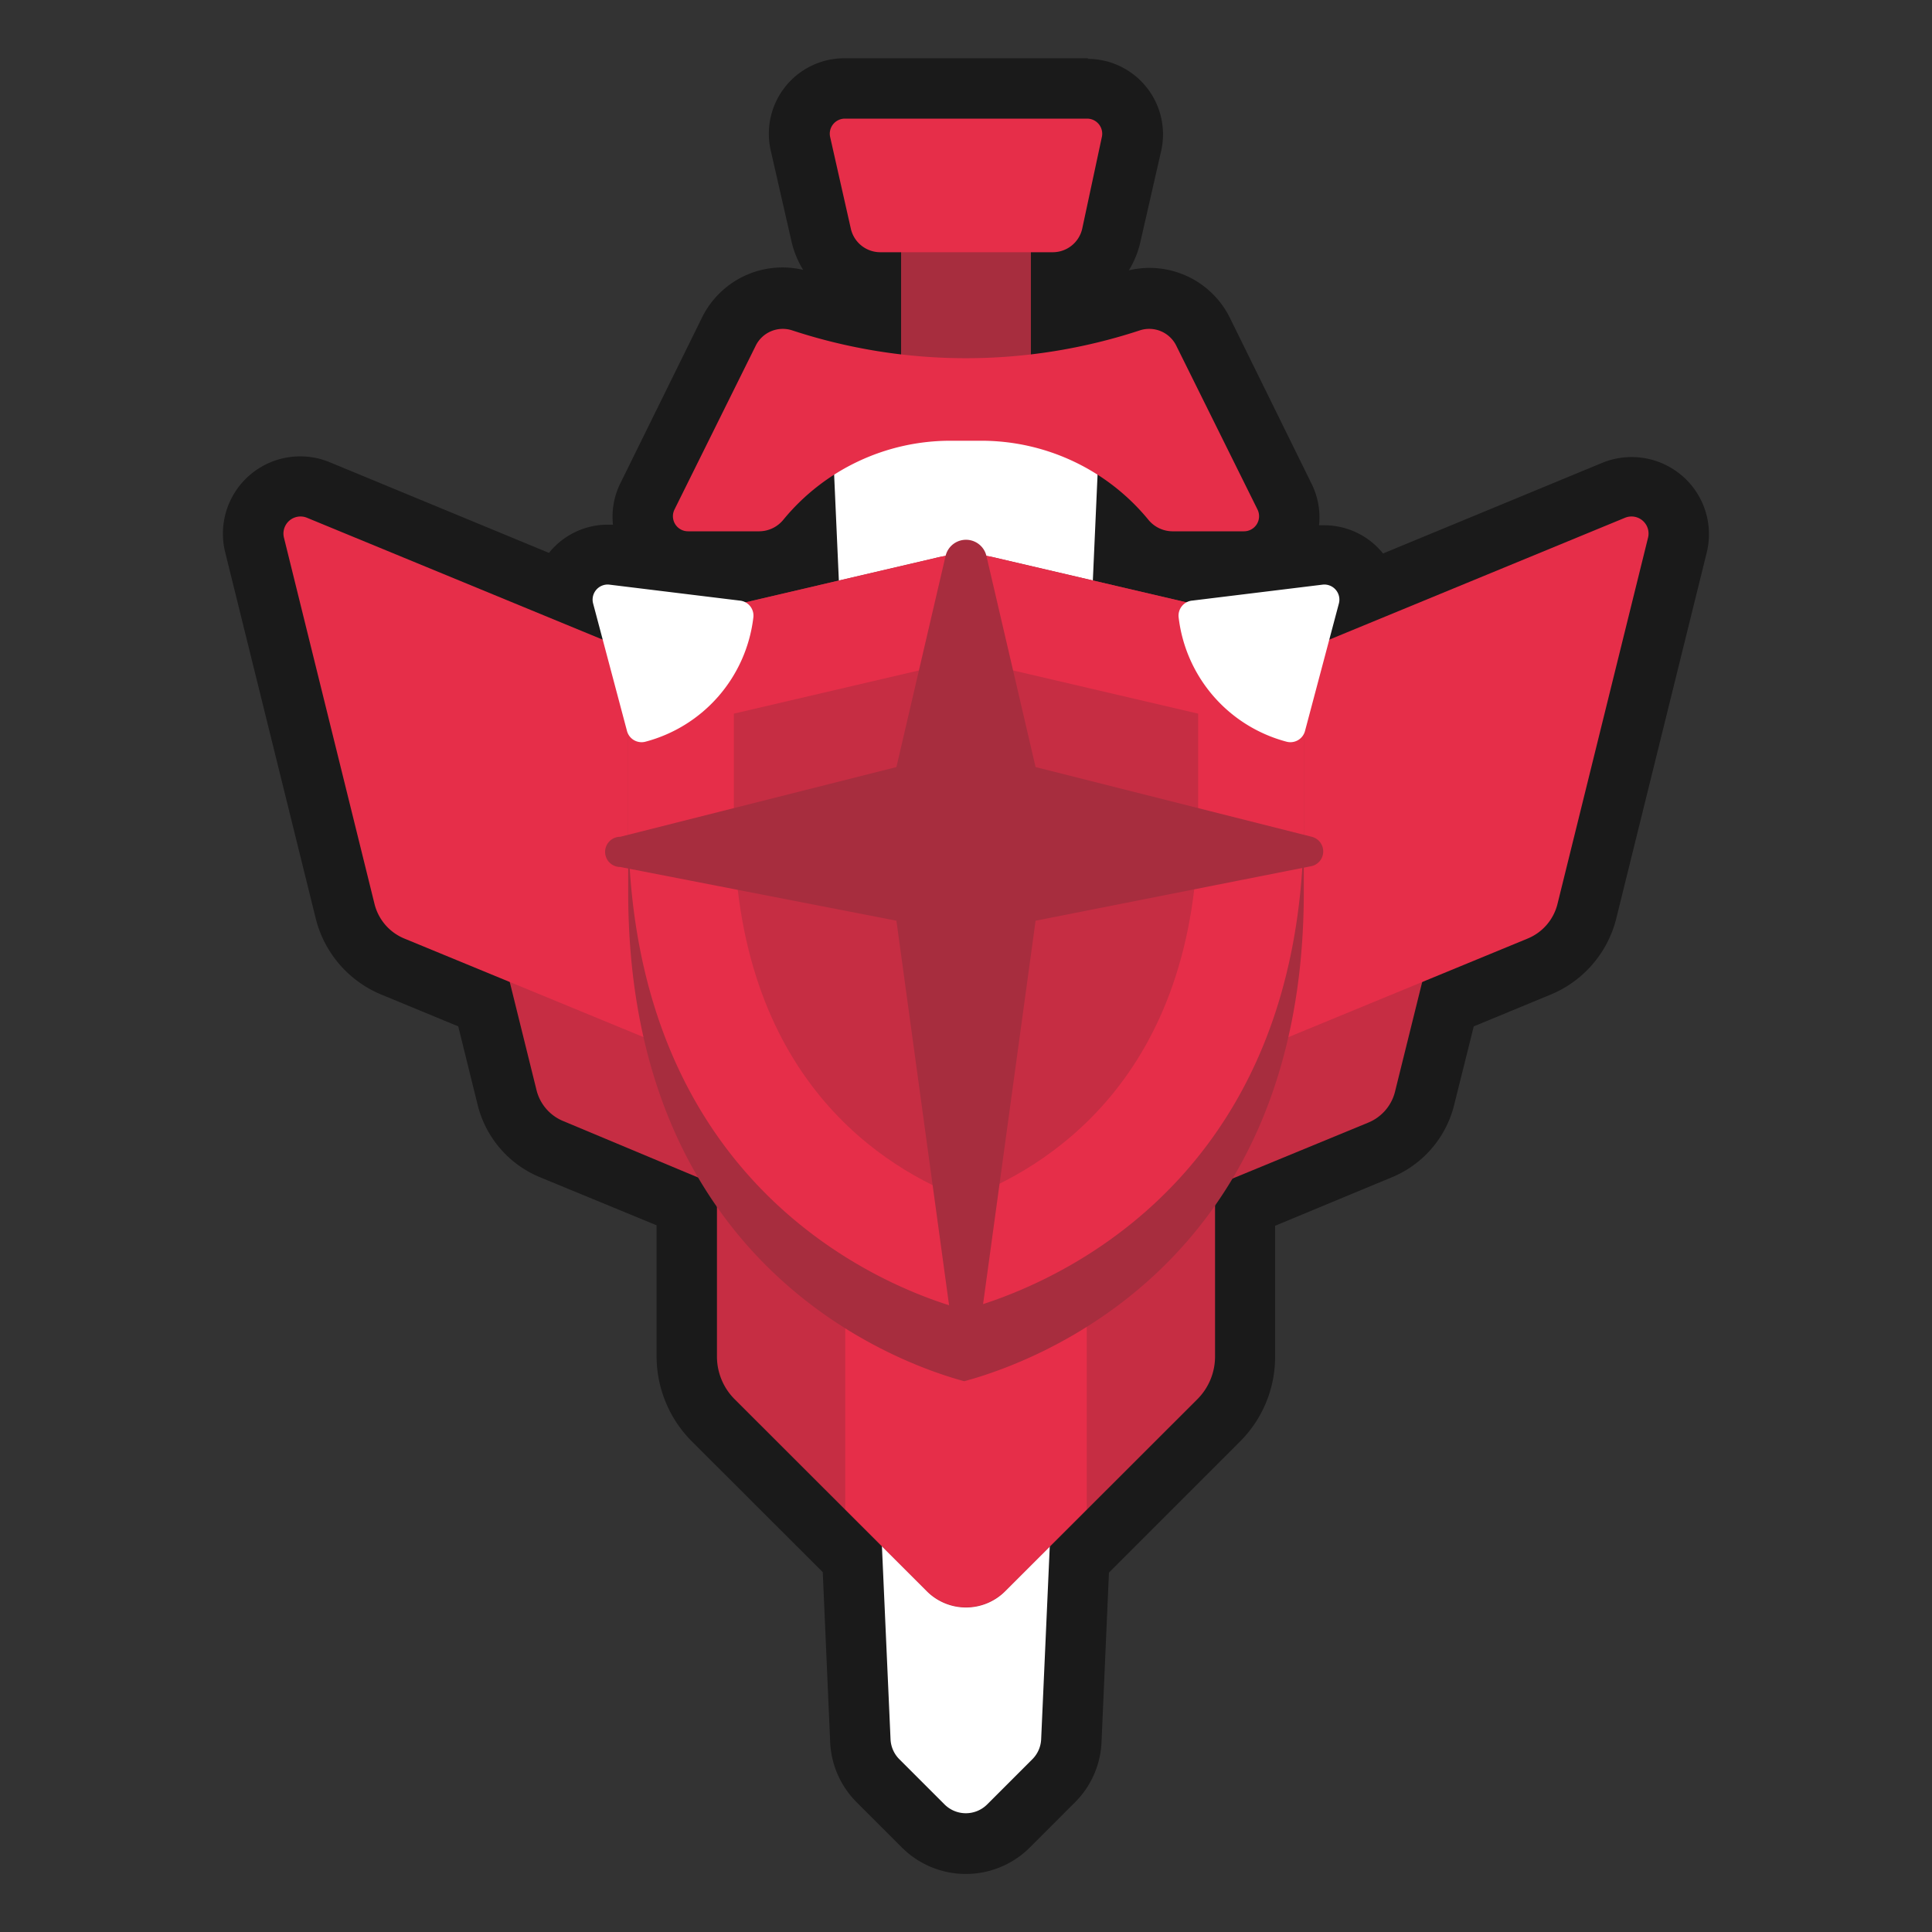 <svg xmlns="http://www.w3.org/2000/svg" viewBox="0 0 128 128"><rect x="0" y="0" width="128" height="128" fill="#333333" stroke="none"/><defs><style>.cls-1{fill:#1a1a1a;}.cls-2{opacity:0;}.cls-3{fill:#a72d3e;}.cls-4{fill:#fff;}.cls-5{fill:#e62e49;}.cls-6{fill:#c62d43;}</style></defs><title>shield-ruby-10</title><g id="Layer_2" data-name="Layer 2"><g id="Shield"><path class="cls-1" d="M64,122.14A4,4,0,0,1,61.17,121l-3-3A4,4,0,0,1,57,115.31l-.53-12-9.21-9.21a5.93,5.93,0,0,1-1.76-4.24V80.56c-.2-.29-.39-.6-.59-.93l-8.36-3.45a5,5,0,0,1-2.95-3.42l-1.54-6.25L26,64a5.38,5.38,0,0,1-3.16-3.68l-6-24.27a3.09,3.09,0,0,1,.57-2.67,3.16,3.16,0,0,1,2.46-1.2,3.23,3.23,0,0,1,1.19.23l16.23,6.69a3.13,3.13,0,0,1,.56-1.25,3,3,0,0,1,2.38-1.17l.37,0,8.65,1,.21,0,4-.94-.05-1.23,0,0a4.06,4.06,0,0,1-3.13,1.51H45.59a3,3,0,0,1-2.69-4.33L48.29,22a4,4,0,0,1,3.58-2.24,3.9,3.9,0,0,1,1.22.2,34.61,34.61,0,0,0,4.61,1.18V18.67a4,4,0,0,1-3.31-3.08L53,9.52A3,3,0,0,1,56,5.86h16.1A3,3,0,0,1,75,9.52l-1.37,6.07a4,4,0,0,1-3.31,3.08v2.46A34.61,34.61,0,0,0,74.91,20a3.85,3.85,0,0,1,1.22-.2A4,4,0,0,1,79.71,22L85.1,32.87a3,3,0,0,1-2.69,4.33H77.68a4.06,4.06,0,0,1-3.13-1.51l0,0,0,1.23,4,.94.2,0,8.66-1,.37,0a3,3,0,0,1,2.38,1.17,3.13,3.13,0,0,1,.56,1.25l16.23-6.69a3.23,3.23,0,0,1,1.19-.23,3.16,3.16,0,0,1,2.46,1.2,3.09,3.09,0,0,1,.57,2.67l-6,24.27A5.42,5.42,0,0,1,102,64l-6,2.47L94.4,72.76a5,5,0,0,1-3,3.42L83,79.66c-.17.28-.35.55-.52.81v9.4a5.93,5.93,0,0,1-1.76,4.24l-9.21,9.21-.53,12A4,4,0,0,1,69.83,118l-3,3A4,4,0,0,1,64,122.14Z"/><path class="cls-1" d="M72.05,7.86a1,1,0,0,1,1,1.22l-1.37,6.07a2,2,0,0,1-2,1.56H68.3v6.74a37.22,37.22,0,0,0,7.24-1.6,1.7,1.7,0,0,1,.59-.1,2,2,0,0,1,1.79,1.13l5.39,10.87a1,1,0,0,1-.9,1.45H77.68a2.08,2.08,0,0,1-1.59-.78,14.28,14.28,0,0,0-3.38-3l-.31,7,6.2,1.45a.9.9,0,0,1,.36-.12l8.66-1.06h.12a1,1,0,0,1,1,1.26l-.63,2.4,19.6-8.08a1.09,1.09,0,0,1,.43-.08,1.13,1.13,0,0,1,1.09,1.39l-6,24.27a3.35,3.35,0,0,1-2,2.31l-6.94,2.86-1.79,7.23a3,3,0,0,1-1.77,2l-9,3.73c-.38.62-.76,1.22-1.16,1.79v10a4,4,0,0,1-1.17,2.83L72,100l-2.43,2.43L69,115.22a2,2,0,0,1-.58,1.33l-3,3a2,2,0,0,1-2.82,0l-3-3a2,2,0,0,1-.58-1.33l-.57-12.76L56,100,48.67,92.7a4,4,0,0,1-1.17-2.83V80c-.42-.61-.83-1.25-1.22-1.92l-9-3.7a3,3,0,0,1-1.77-2l-1.79-7.23-6.94-2.86a3.35,3.35,0,0,1-2-2.31l-6-24.27a1.13,1.13,0,0,1,1.09-1.39,1.09,1.09,0,0,1,.43.08l19.6,8.08L39.3,40a1,1,0,0,1,1-1.26h.12L49,39.79a.9.9,0,0,1,.36.12l6.2-1.45-.31-7a14.28,14.28,0,0,0-3.38,3,2.08,2.08,0,0,1-1.59.78H45.59a1,1,0,0,1-.9-1.45l5.39-10.87a2,2,0,0,1,1.79-1.13,1.7,1.7,0,0,1,.59.1,37.22,37.22,0,0,0,7.24,1.6V16.71H58.3a2,2,0,0,1-2-1.56L55,9.08a1,1,0,0,1,1-1.22h16.1m0-4H56A5,5,0,0,0,51.07,10L52.44,16a6.26,6.26,0,0,0,.77,1.88,5.94,5.94,0,0,0-6.72,3.2L41.11,32a5,5,0,0,0-.5,2.76l-.35,0a5,5,0,0,0-3.89,1.87l-14.51-6a5.12,5.12,0,0,0-6.93,6l6,24.27a7.39,7.39,0,0,0,4.35,5L30.36,68l1.3,5.26A7,7,0,0,0,35.79,78l7.71,3.18v8.66a8,8,0,0,0,2.34,5.66l7.33,7.32,1.34,1.34L55,115.4a6,6,0,0,0,1.75,4l3,3a6,6,0,0,0,8.48,0l3-3a6,6,0,0,0,1.75-4l.49-11.21,1.34-1.34,7.33-7.33a7.93,7.93,0,0,0,2.34-5.65V81.21L92.21,78a7,7,0,0,0,4.13-4.79L97.64,68l5.08-2.1a7.39,7.39,0,0,0,4.35-5l6-24.27a5.1,5.1,0,0,0-.93-4.38,5.13,5.13,0,0,0-6-1.58l-14.51,6a5,5,0,0,0-3.89-1.87l-.35,0a5,5,0,0,0-.5-2.76L81.51,21.11a5.94,5.94,0,0,0-6.72-3.2A6.26,6.26,0,0,0,75.56,16L76.93,10a5,5,0,0,0-4.88-6.1Z"/><g class="cls-2"><rect class="cls-1" width="128" height="128"/></g><rect class="cls-3" x="59.7" y="11.6" width="8.6" height="12.94"/><path class="cls-4" d="M55,25.54l4,89.68a2,2,0,0,0,.58,1.33l3,3a2,2,0,0,0,2.82,0l3-3a2,2,0,0,0,.58-1.33l4-89.68Z"/><path class="cls-5" d="M83.31,33.75,77.92,22.88a2,2,0,0,0-2.38-1,36.87,36.87,0,0,1-23.08,0,2,2,0,0,0-2.38,1L44.69,33.75a1,1,0,0,0,.9,1.45h4.73a2.08,2.08,0,0,0,1.59-.78A14.32,14.32,0,0,1,63,29.2h2a14.32,14.32,0,0,1,11.07,5.22,2.08,2.08,0,0,0,1.59.78h4.73A1,1,0,0,0,83.31,33.75Z"/><path class="cls-5" d="M55,9.08l1.37,6.07a2,2,0,0,0,2,1.56H69.7a2,2,0,0,0,2-1.56L73,9.08a1,1,0,0,0-1-1.22H56A1,1,0,0,0,55,9.08Z"/><path class="cls-6" d="M51,62.08,31,53.86l4.56,18.42a3,3,0,0,0,1.77,2L51,80Z"/><path class="cls-6" d="M97,53.86l-20,8.22V80l13.64-5.62a3,3,0,0,0,1.77-2Z"/><path class="cls-5" d="M46.44,45.06,20.33,34.3a1.13,1.13,0,0,0-1.52,1.31l6,24.27a3.35,3.35,0,0,0,2,2.31l19.63,8.09Z"/><path class="cls-5" d="M107.67,34.3,81.56,45.06V70.28l19.63-8.09a3.35,3.35,0,0,0,2-2.31l6-24.27A1.13,1.13,0,0,0,107.67,34.3Z"/><path class="cls-6" d="M47.5,75V89.87a4,4,0,0,0,1.17,2.83L61.4,105.42a3.67,3.67,0,0,0,5.2,0L79.33,92.7a4,4,0,0,0,1.17-2.83V75Z"/><path class="cls-5" d="M72,75H56v25l5.4,5.39a3.67,3.67,0,0,0,5.2,0L72,100Z"/><path class="cls-3" d="M62.18,36.92,43.94,41.18a3,3,0,0,0-2.32,2.93v15c0,24.88,17.91,31.22,22.26,32.4,4.4-1.18,22.5-7.52,22.5-32.4v-15a3,3,0,0,0-2.32-2.93L65.82,36.92A8.28,8.28,0,0,0,62.18,36.92Z"/><path class="cls-5" d="M62.18,36.92,43.94,41.18a3,3,0,0,0-2.32,2.93V54.38c0,24.87,17.91,31.22,22.26,32.39,4.4-1.17,22.5-7.52,22.5-32.39V44.11a3,3,0,0,0-2.32-2.93L65.82,36.92A8.28,8.28,0,0,0,62.18,36.92Z"/><path class="cls-6" d="M63.89,79.43c-5.16-1.93-15.27-7.9-15.27-25.05v-7.1L64,43.69l15.38,3.59v7.1C79.38,71.53,69.12,77.51,63.89,79.43Z"/><path class="cls-4" d="M88.7,40l-2.24,8.43a1,1,0,0,1-1.22.71h0a9.69,9.69,0,0,1-7.15-8.22h0A1,1,0,0,1,79,39.79l8.66-1.06A1,1,0,0,1,88.7,40Z"/><path class="cls-4" d="M39.3,40l2.24,8.43a1,1,0,0,0,1.22.71h0a9.69,9.69,0,0,0,7.15-8.22h0A1,1,0,0,0,49,39.79l-8.66-1.06A1,1,0,0,0,39.3,40Z"/><path class="cls-3" d="M86.91,55.44l-18.3-4.62-3.26-14a1.39,1.39,0,0,0-2.7,0l-3.26,14-18.3,4.62a1,1,0,0,0,0,2L59.39,61,63,87.36a1,1,0,0,0,2,0L68.61,61l18.3-3.62A1,1,0,0,0,86.91,55.44Z"/></g></g></svg>